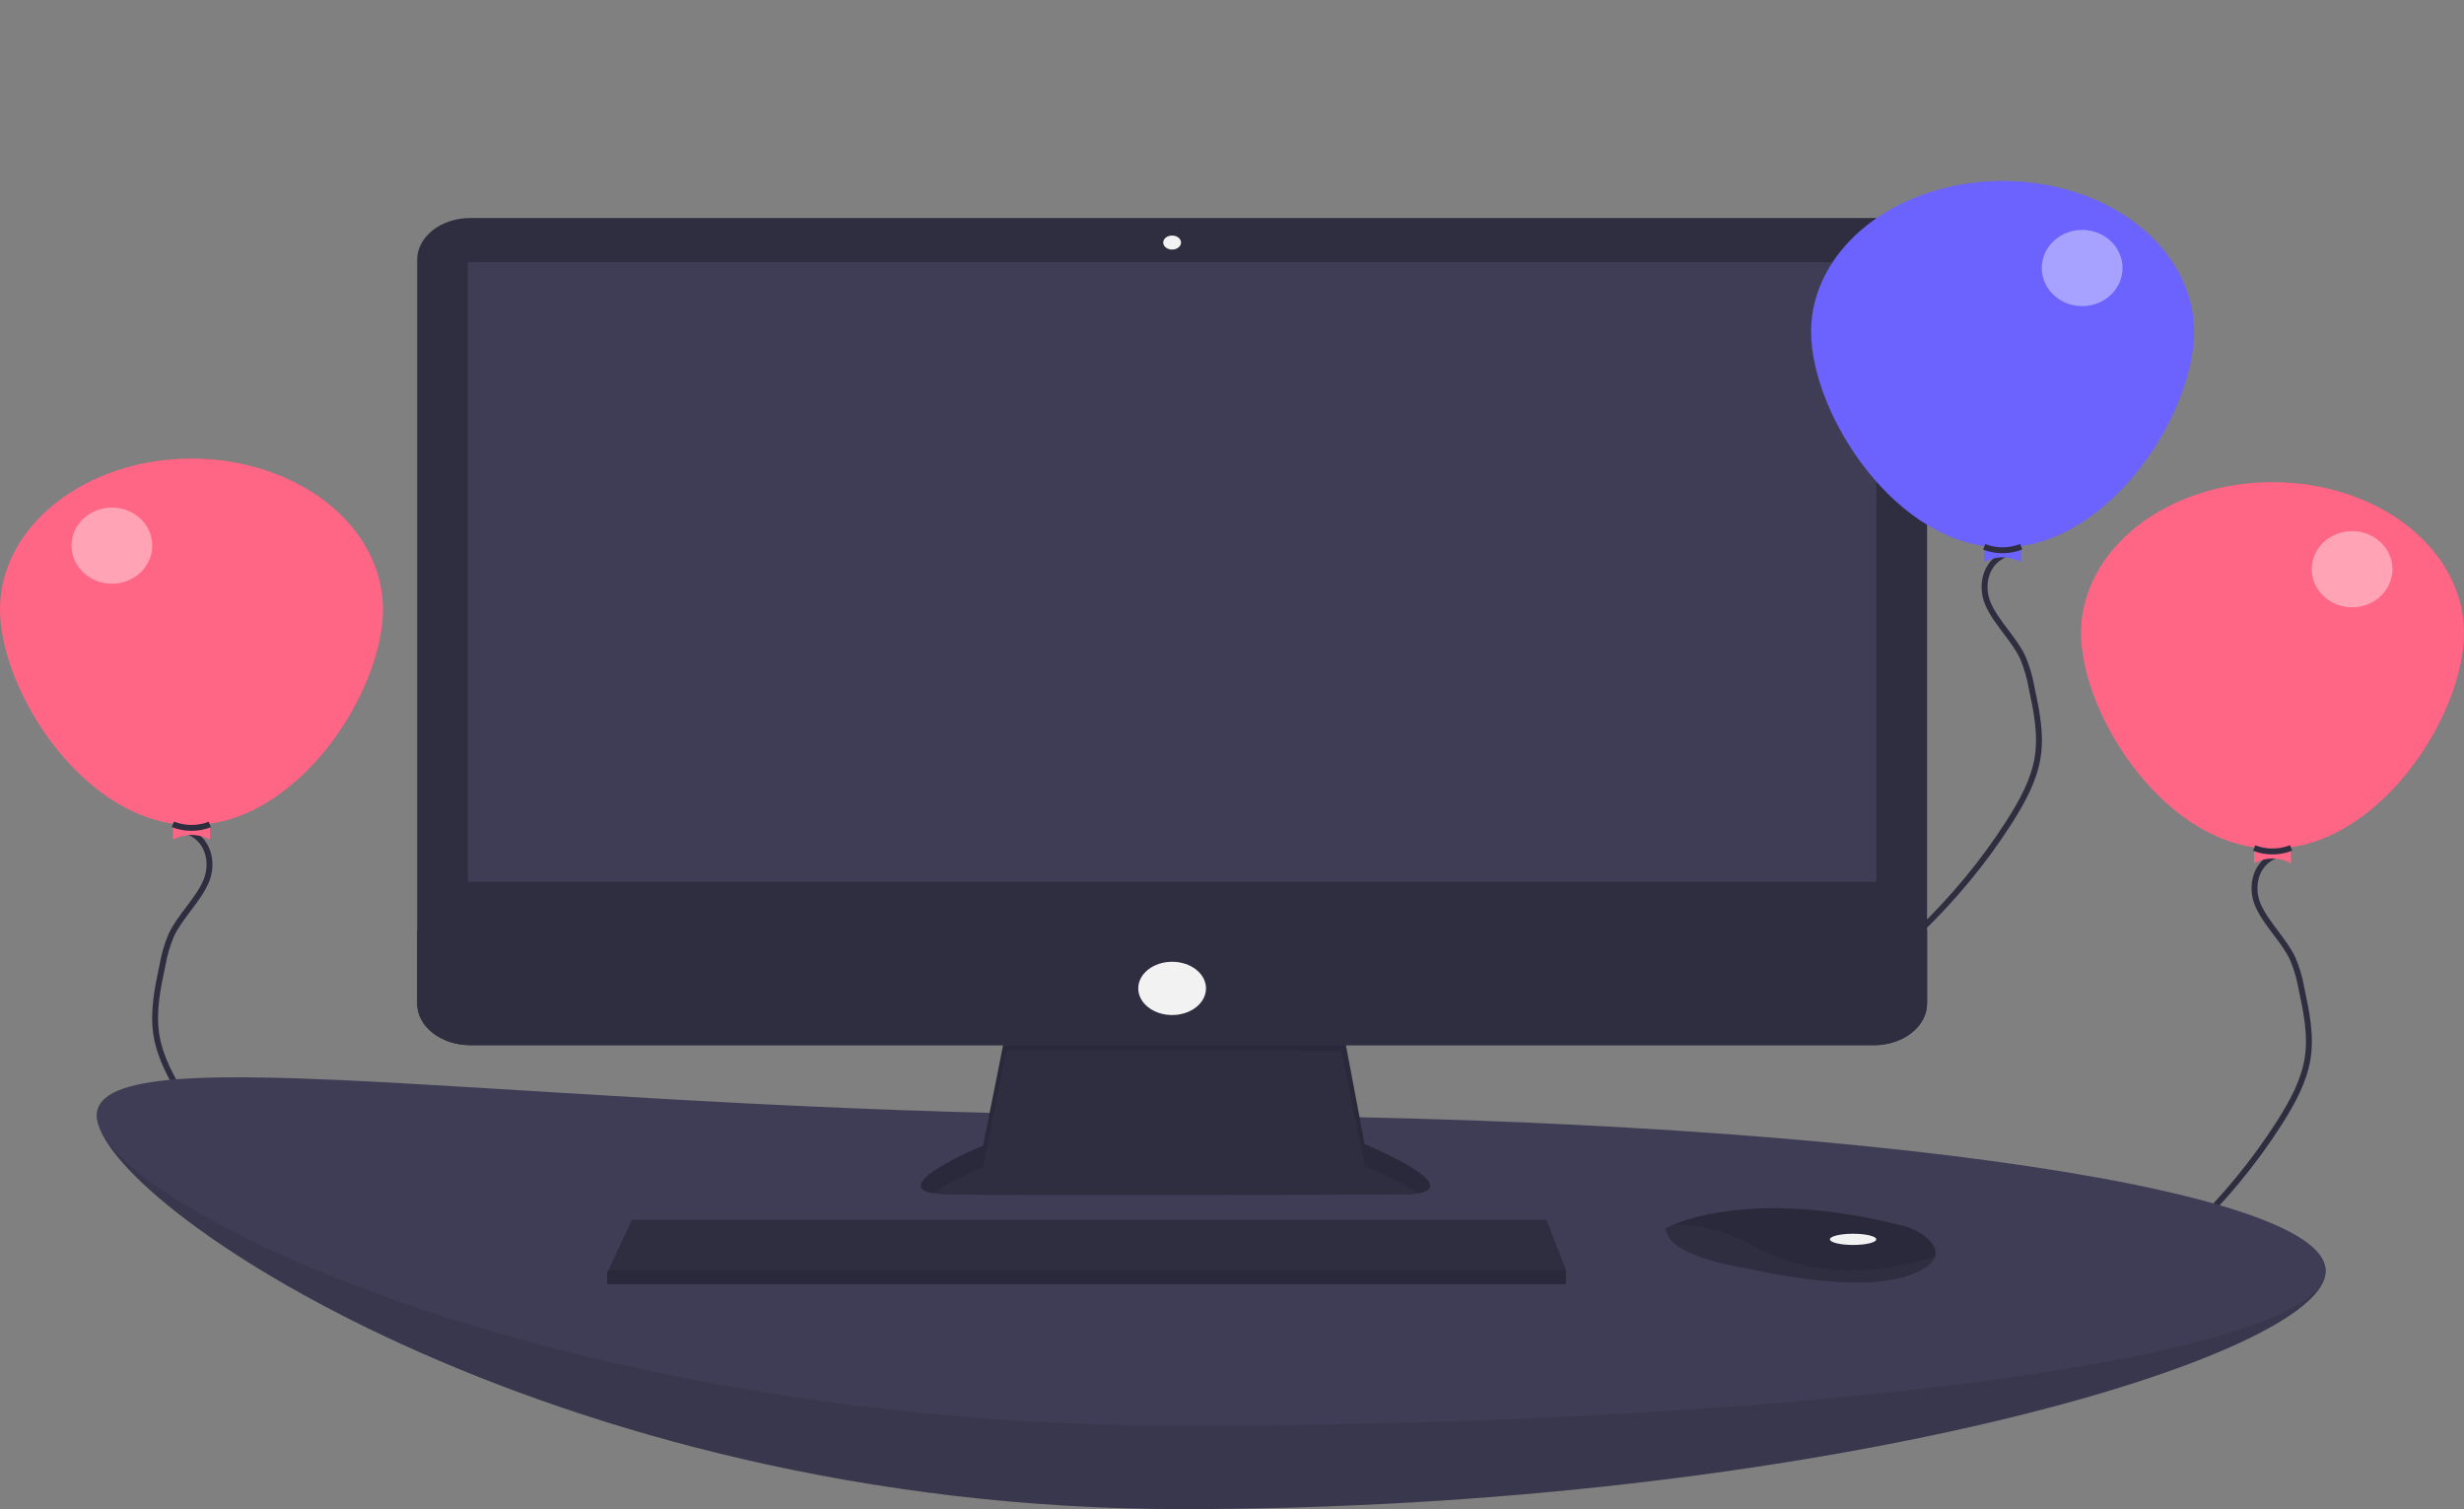 <svg width="836" height="512" viewBox="0 0 836 512" fill="none" xmlns="http://www.w3.org/2000/svg">
<rect x="0" y="0" width="836" height="512" fill="#808080" stroke="none"/>
<g clip-path="url(#clip0_290_242)">
<path d="M836 214.667C836 242.886 806.912 287.923 771.03 287.923C735.148 287.923 706.06 242.886 706.06 214.667C706.06 201.116 712.905 188.12 725.089 178.538C737.274 168.956 753.799 163.573 771.03 163.573C788.261 163.573 804.787 168.956 816.971 178.538C829.155 188.12 836 201.116 836 214.667V214.667Z" fill="#FF6584"/>
<path d="M773.436 289.74C765.272 291.951 763.317 300.707 766.125 307.128C768.934 313.55 774.882 318.877 777.874 325.247C779.24 328.459 780.22 331.765 780.802 335.122C782.512 343.113 784.226 351.244 782.909 359.281C781.659 366.905 777.732 374.093 773.35 380.964C764.864 394.268 754.541 406.798 742.569 418.325" stroke="#2F2E41" stroke-width="2"/>
<path d="M777.292 292.848C773.118 290.741 768.943 290.741 764.768 292.848V282.998H777.292V292.848Z" fill="#FF6584"/>
<path d="M764.8 287.714C766.746 288.489 768.899 288.89 771.08 288.883C773.261 288.876 775.409 288.461 777.347 287.674" stroke="#2F2E41" stroke-width="2"/>
<path opacity="0.4" d="M798.035 206.049C805.601 206.049 811.734 200.261 811.734 193.121C811.734 185.982 805.601 180.194 798.035 180.194C790.47 180.194 784.337 185.982 784.337 193.121C784.337 200.261 790.47 206.049 798.035 206.049Z" fill="white"/>
<path d="M0 206.664C0 234.883 29.088 279.92 64.97 279.92C100.852 279.92 129.94 234.883 129.94 206.664C129.94 193.113 123.095 180.117 110.911 170.535C98.727 160.953 82.201 155.57 64.97 155.57C47.739 155.57 31.213 160.953 19.029 170.535C6.845 180.117 0 193.113 0 206.664V206.664Z" fill="#FF6584"/>
<path d="M62.564 281.737C70.728 283.948 72.683 292.704 69.875 299.126C67.067 305.547 61.119 310.874 58.126 317.244C56.76 320.457 55.78 323.763 55.198 327.119C53.488 335.11 51.774 343.242 53.091 351.278C54.341 358.902 58.268 366.09 62.65 372.961C71.136 386.266 81.459 398.795 93.431 410.323" stroke="#2F2E41" stroke-width="2"/>
<path d="M58.708 284.845C62.883 282.738 67.058 282.738 71.232 284.845V274.996H58.708V284.845Z" fill="#FF6584"/>
<path d="M71.199 279.712C69.253 280.487 67.101 280.887 64.919 280.88C62.738 280.873 60.59 280.459 58.652 279.671" stroke="#2F2E41" stroke-width="2"/>
<path opacity="0.4" d="M37.964 198.046C45.53 198.046 51.663 192.258 51.663 185.119C51.663 177.979 45.53 172.191 37.964 172.191C30.399 172.191 24.266 177.979 24.266 185.119C24.266 192.258 30.399 198.046 37.964 198.046Z" fill="white"/>
<path d="M789.034 431.357C789.034 460.426 615.206 512 400.779 512C186.352 512 32.877 407.484 32.877 378.416C32.877 349.347 186.352 406.733 400.779 406.733C615.206 406.733 789.034 402.288 789.034 431.357Z" fill="#3F3D56"/>
<path opacity="0.1" d="M789.034 431.357C789.034 460.426 615.206 512 400.779 512C186.352 512 32.877 407.484 32.877 378.416C32.877 349.347 186.352 406.733 400.779 406.733C615.206 406.733 789.034 402.288 789.034 431.357Z" fill="black"/>
<path d="M789.034 431.049C789.034 460.118 615.206 483.683 400.779 483.683C186.352 483.683 32.877 407.484 32.877 378.416C32.877 349.347 186.352 378.416 400.779 378.416C615.206 378.416 789.034 401.98 789.034 431.049Z" fill="#3F3D56"/>
<path d="M341.437 349.133L333.574 388.612C333.574 388.612 294.866 404.784 322.083 405.259C349.3 405.735 477.522 405.259 477.522 405.259C477.522 405.259 502.32 405.259 463.006 388.136L455.144 346.754L341.437 349.133Z" fill="#2F2E41"/>
<path opacity="0.1" d="M316.608 404.831C322.789 400.506 333.575 395.999 333.575 395.999L341.437 356.52L455.144 356.604L463.006 395.523C472.174 399.516 477.853 402.577 481.176 404.925C486.225 404.019 491.743 400.652 463.006 388.136L455.144 346.754L341.437 349.133L333.575 388.612C333.575 388.612 301.048 402.203 316.608 404.831Z" fill="black"/>
<path d="M635.816 73.969H159.556C149.608 73.969 141.544 80.31 141.544 88.133V340.438C141.544 348.261 149.608 354.603 159.556 354.603H635.816C645.764 354.603 653.828 348.261 653.828 340.438V88.133C653.828 80.31 645.764 73.969 635.816 73.969Z" fill="#2F2E41"/>
<path d="M636.59 88.952H158.781V299.189H636.59V88.952Z" fill="#3F3D56"/>
<path d="M397.686 84.671C399.356 84.671 400.71 83.606 400.71 82.292C400.71 80.979 399.356 79.914 397.686 79.914C396.016 79.914 394.662 80.979 394.662 82.292C394.662 83.606 396.016 84.671 397.686 84.671Z" fill="#F2F2F2"/>
<path d="M653.828 315.837V340.438C653.828 342.298 653.363 344.14 652.458 345.859C651.552 347.577 650.226 349.139 648.553 350.454C646.881 351.77 644.895 352.813 642.709 353.525C640.524 354.236 638.182 354.603 635.816 354.602H159.556C157.19 354.603 154.848 354.236 152.662 353.525C150.477 352.813 148.491 351.77 146.819 350.454C145.146 349.139 143.819 347.577 142.914 345.859C142.009 344.14 141.544 342.298 141.544 340.438V315.837H653.828Z" fill="#2F2E41"/>
<path d="M531.352 430.944V435.701H205.958V431.896L206.405 430.944L214.425 413.821H524.698L531.352 430.944Z" fill="#2F2E41"/>
<path d="M656.574 426.288C655.981 428.281 653.743 430.383 648.687 432.371C630.542 439.506 593.648 430.469 593.648 430.469C593.648 430.469 565.222 426.664 565.222 416.675C566.02 416.245 566.852 415.856 567.714 415.51C575.342 412.336 600.636 404.504 645.484 415.841C648.788 416.657 651.739 418.178 654.009 420.235C655.826 421.908 657.251 424.03 656.574 426.288Z" fill="#2F2E41"/>
<path opacity="0.1" d="M656.574 426.288C634.365 432.98 614.569 433.48 594.253 422.383C584.007 416.789 574.699 415.405 567.713 415.51C575.342 412.336 600.636 404.504 645.484 415.841C648.788 416.657 651.739 418.178 654.009 420.235C655.826 421.908 657.251 424.03 656.574 426.288Z" fill="black"/>
<path d="M628.727 422.383C633.07 422.383 636.59 421.531 636.59 420.48C636.59 419.429 633.07 418.578 628.727 418.578C624.385 418.578 620.865 419.429 620.865 420.48C620.865 421.531 624.385 422.383 628.727 422.383Z" fill="#F2F2F2"/>
<path d="M397.686 344.376C404.033 344.376 409.178 340.33 409.178 335.339C409.178 330.347 404.033 326.301 397.686 326.301C391.339 326.301 386.194 330.347 386.194 335.339C386.194 340.33 391.339 344.376 397.686 344.376Z" fill="#F2F2F2"/>
<path opacity="0.1" d="M531.352 430.944V435.701H205.958V431.896L206.405 430.944H531.352Z" fill="black"/>
<path d="M681.851 187.551C673.687 189.762 671.732 198.518 674.54 204.94C677.349 211.361 683.297 216.688 686.29 223.058C687.655 226.271 688.635 229.577 689.218 232.933C690.927 240.924 692.642 249.055 691.324 257.092C690.075 264.716 686.147 271.904 681.765 278.775C673.279 292.079 662.957 304.609 650.984 316.137" stroke="#2F2E41" stroke-width="2"/>
<path d="M744.416 112.478C744.416 140.697 715.328 185.734 679.446 185.734C643.564 185.734 614.476 140.697 614.476 112.478C614.476 98.927 621.321 85.931 633.505 76.349C645.689 66.767 662.215 61.384 679.446 61.384C696.677 61.384 713.202 66.767 725.386 76.349C737.571 85.931 744.416 98.927 744.416 112.478V112.478Z" fill="#6C63FF"/>
<path d="M685.708 190.659C681.533 188.552 677.358 188.552 673.184 190.659V180.809H685.708V190.659Z" fill="#6C63FF"/>
<path d="M673.216 185.526C675.162 186.3 677.315 186.701 679.496 186.694C681.677 186.687 683.825 186.272 685.763 185.485" stroke="#2F2E41" stroke-width="2"/>
<path opacity="0.4" d="M706.451 103.86C714.017 103.86 720.15 98.072 720.15 90.932C720.15 83.793 714.017 78.005 706.451 78.005C698.886 78.005 692.753 83.793 692.753 90.932C692.753 98.072 698.886 103.86 706.451 103.86Z" fill="white"/>
</g>
<defs>
<clipPath id="clip0_290_242">
<rect width="836" height="512" fill="white"/>
</clipPath>
</defs>
</svg>
